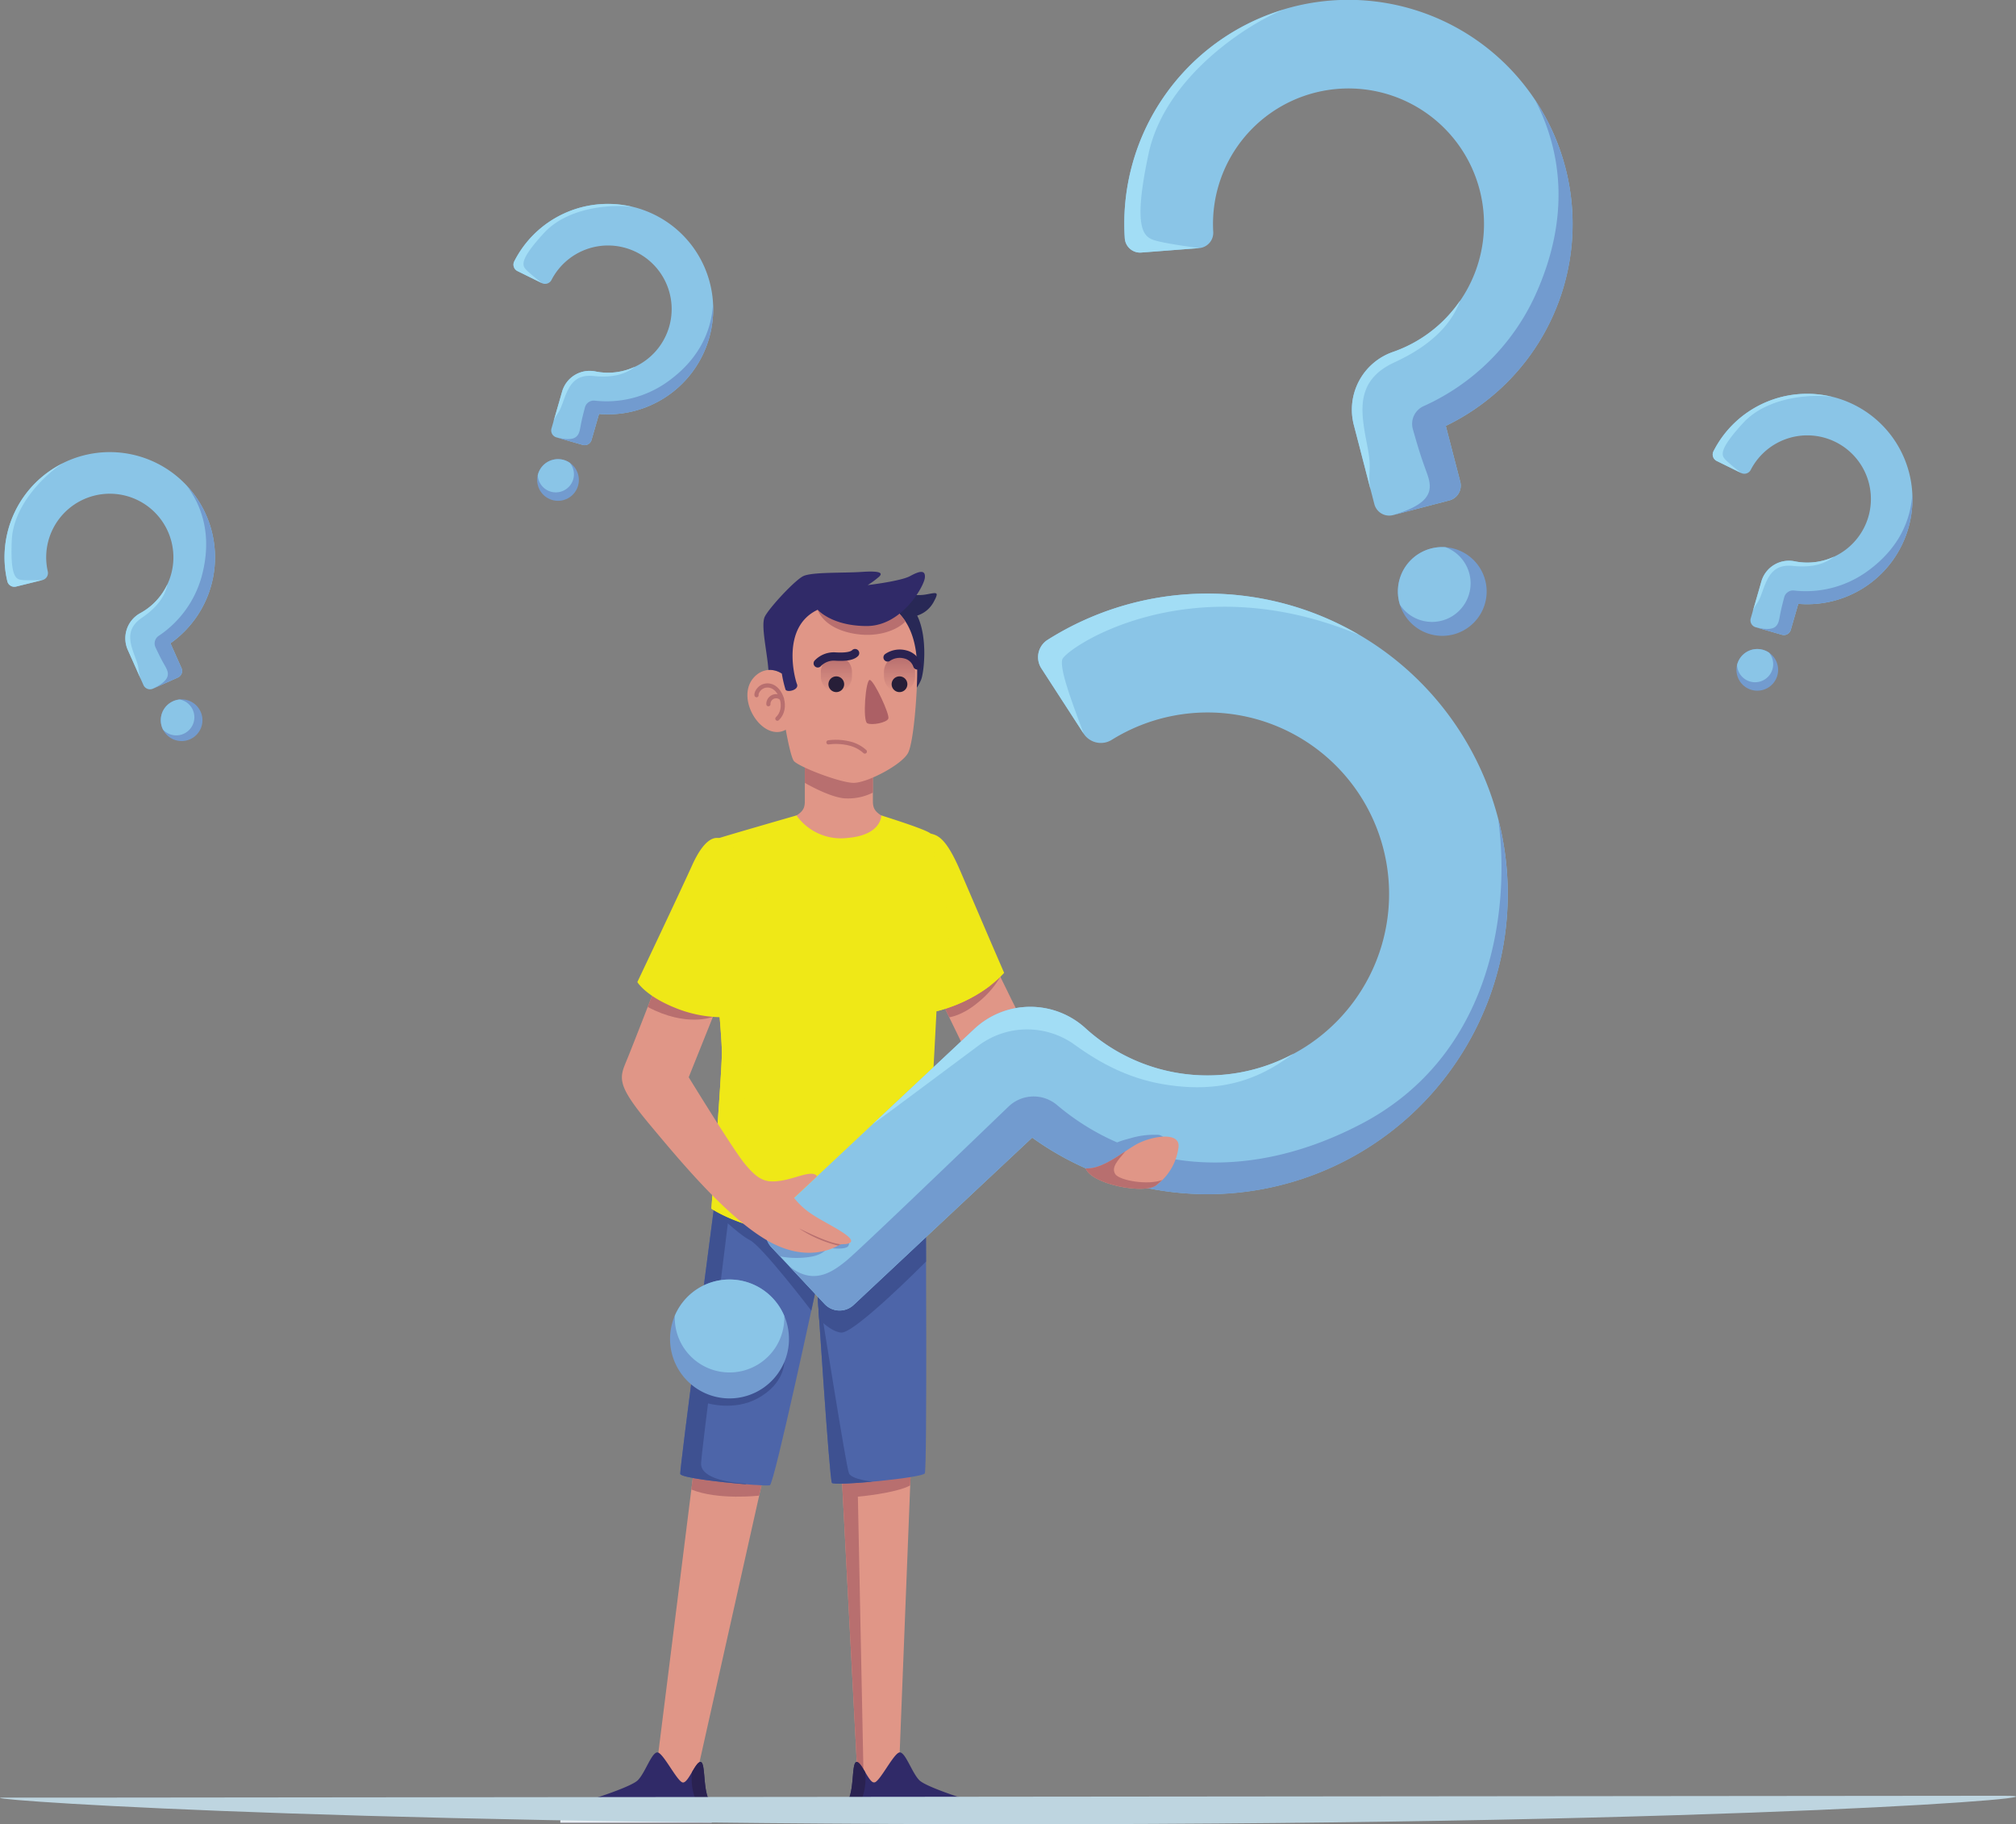 <svg xmlns="http://www.w3.org/2000/svg" xmlns:xlink="http://www.w3.org/1999/xlink" width="483.189" height="437.243" viewBox="0 0 483.189 437.243">
  <rect x="0" y="0" width="483.189" height="437.243" fill="#808080" stroke="none"/>
  <defs>
    <linearGradient id="linear-gradient" x1="0.5" y1="0.016" x2="0.5" y2="0.999" gradientUnits="objectBoundingBox">
      <stop offset="0" stop-color="#b86f6f"/>
      <stop offset="1" stop-color="#e09687"/>
    </linearGradient>
  </defs>
  <g id="Group_52710" data-name="Group 52710" transform="translate(-30.612 -18.238)">
    <g id="Group_52690" data-name="Group 52690" transform="translate(164.92 155.228)">
      <path id="Path_1547" data-name="Path 1547" d="M136.554,201.158s1.626.3,8.485,16.122,15.882,33.08,15.882,33.08l-12.945,8.761-10.108-20.793Z" transform="translate(-47.502 -137.311)" fill="#e09687"/>
      <path id="Path_1548" data-name="Path 1548" d="M152.853,231.737a22.8,22.8,0,0,1-5.327,6.116c-3.83,3.229-6.935,3.58-6.935,3.58l-2.831-5.823Z" transform="translate(-47.394 -134.593)" fill="#b86f6f"/>
      <path id="Path_1549" data-name="Path 1549" d="M136.246,200.193c1.689.437,3.7.91,7.18,9.067,5.753,13.481,10.46,24.32,10.46,24.32s-5.6,6.929-17.64,9.544Z" transform="translate(-47.529 -137.397)" fill="#efe817"/>
      <path id="Path_1550" data-name="Path 1550" d="M151.065,236.243c-2.43,1.761-6.97,2.768-8.325,1.414-1.494-1.494-1.494-3.124-2.445-16a88.665,88.665,0,0,0-4.05-21.466v42.931A35.47,35.47,0,0,0,151.065,236.243Z" transform="translate(-47.529 -137.397)" fill="#efe817"/>
      <path id="Path_1551" data-name="Path 1551" d="M84.664,342.048l-9.147,72.993,9.291,1.67,16.32-72.9Z" transform="translate(-52.928 -124.785)" fill="#e09687"/>
      <path id="Path_1552" data-name="Path 1552" d="M100.41,343.806l-.551,2.47S90,347.428,83.6,344.814l.346-2.766Z" transform="translate(-52.21 -124.786)" fill="#b86f6f"/>
      <path id="Path_1553" data-name="Path 1553" d="M116.792,343.429l3.755,71.63H130.3l2.888-73.216Z" transform="translate(-49.259 -124.804)" fill="#e09687"/>
      <path id="Path_1554" data-name="Path 1554" d="M120.547,415.059h1.406l-1.387-68.512s8.905-.773,12.539-2.686l.079-2.018-16.392,1.586Z" transform="translate(-49.259 -124.804)" fill="#b86f6f"/>
      <path id="Path_1555" data-name="Path 1555" d="M89.172,283.145s-8.132,61.926-8.013,63.23,20.409,3.086,21.478,2.73,11.272-48.057,11.272-48.057,3.01,46.655,3.6,47.486,21.671-1.209,22.265-2.277.247-63.916.247-63.916Z" transform="translate(-52.427 -130.094)" fill="#4d65a9"/>
      <path id="Path_1556" data-name="Path 1556" d="M81.159,346.314c.079.877,9.238,1.965,15.581,2.48l.271-.127c-8.018-.528-11.015-2.593-10.86-4.919S87.82,329.41,87.82,329.41s6.266,1.867,11.881-1.188c6.511-3.543,6.393-8.7,6.393-8.7-9.366,9.342-18.274,5.267-18.274,5.267l5.149-41.766h0l-3.8.06S81.04,345.01,81.159,346.314Z" transform="translate(-52.427 -130.033)" fill="#3e5191"/>
      <path id="Path_1557" data-name="Path 1557" d="M124.574,346.713c-.014,0-4.947-.509-5.638-1.971s-6.123-36.508-7.7-45.221c0,0,3.01,46.655,3.6,47.486C115.109,347.386,119.659,347.165,124.574,346.713Z" transform="translate(-49.753 -128.566)" fill="#3e5191"/>
      <path id="Path_1558" data-name="Path 1558" d="M111.917,307.249c.817-3.766,1.337-6.2,1.337-6.2s.217,3.349.544,8.266c1.441,1.415,3.481,3.059,5.293,3.194,3.137.234,19.44-16.134,20.334-17.035-.026-7.7-.057-13.132-.057-13.132l-50.852.8s5.717,5.713,8.681,7.205S111.917,307.249,111.917,307.249Z" transform="translate(-51.772 -130.094)" fill="#3e5191"/>
      <path id="Path_1559" data-name="Path 1559" d="M120.223,404.745c1.2,0,2.857,4.925,4.168,4.925s4.715-7.127,6.124-7.212,2.966,4.993,4.767,6.713,12.939,5.24,15.232,5.732,3.276,1.879,3.276,4.38H117.6a12.194,12.194,0,0,1,.785-5.854C119.611,410.4,119.026,404.745,120.223,404.745Z" transform="translate(-49.194 -119.415)" fill="#302a68"/>
      <path id="Path_1560" data-name="Path 1560" d="M88.341,404.745c-1.2,0-2.857,4.925-4.168,4.925s-4.715-7.127-6.124-7.212-2.965,4.993-4.767,6.713-12.938,5.24-15.232,5.732-3.275,1.879-3.275,4.38H90.966a12.178,12.178,0,0,0-.785-5.854C88.953,410.4,89.538,404.745,88.341,404.745Z" transform="translate(-54.772 -119.415)" fill="#302a68"/>
      <path id="Path_1561" data-name="Path 1561" d="M84.959,417.353a17.943,17.943,0,0,0-.531-4.274,14.084,14.084,0,0,1-.681-6.07c.726-1.227,1.438-2.451,2.035-2.451,1.2,0,.612,5.655,1.84,8.684a12.147,12.147,0,0,1,.854,4.111Z" transform="translate(-52.205 -119.228)" fill="#2a2251"/>
      <path id="Path_1562" data-name="Path 1562" d="M153.58,416.308H117.52v1.743h36.27A6.58,6.58,0,0,0,153.58,416.308Z" transform="translate(-49.194 -118.184)" fill="#fff"/>
      <path id="Path_1563" data-name="Path 1563" d="M91.043,416.308H54.985a6.081,6.081,0,0,0-.211,1.743H91.043Z" transform="translate(-54.772 -118.184)" fill="#fff"/>
      <path id="Path_1564" data-name="Path 1564" d="M109.265,185.672v8c0,2.593-.873,3.487-8.382,6.169,0,0,2.056,4.47,16.539,4.47s16.539-4.47,16.539-4.47c-7.51-2.682-8.383-3.576-8.383-6.169v-8Z" transform="translate(-50.673 -138.688)" fill="#e09687"/>
      <path id="Path_1565" data-name="Path 1565" d="M108.581,189.342s5.767,3.379,9.427,3.7a13.235,13.235,0,0,0,6.886-1.369v-6H108.581Z" transform="translate(-49.989 -138.688)" fill="#b86f6f"/>
      <path id="Path_1566" data-name="Path 1566" d="M133.663,169.976a12.338,12.338,0,0,0,1.019-1.884c.708-1.682,1.683-10.163-.92-15.422a6.76,6.76,0,0,0,3.953-3.278c1.448-2.669.693-2.212-2.026-1.754-2.668.45-7.426-.506-7.426-.506Z" transform="translate(-48.239 -142.114)" fill="#282856"/>
      <path id="Path_1567" data-name="Path 1567" d="M120.828,147.982c-8.022,0-16.634,2.124-16.634,18.521a4.993,4.993,0,0,0-5.661,0c-3.417,2.424-3.067,6.842-1.18,10.028s5.072,4.953,7.786,3.42c0,0,1.062,6.135,1.888,7.433s11.088,5.308,14.392,5.308,11.8-4.483,13.094-7.314,2.123-13.921,2.123-19.347S135.928,147.982,120.828,147.982Z" transform="translate(-51.112 -142.039)" fill="#e09687"/>
      <path id="Path_1568" data-name="Path 1568" d="M129.723,161.162h0A3.726,3.726,0,0,0,126,164.888v1.15a3.726,3.726,0,0,0,3.726,3.726h0a3.726,3.726,0,0,0,3.727-3.726v-1.15A3.726,3.726,0,0,0,129.723,161.162Z" transform="translate(-48.44 -140.867)" fill="url(#linear-gradient)"/>
      <path id="Path_1569" data-name="Path 1569" d="M115.835,161.162h0a3.726,3.726,0,0,0-3.726,3.726v1.15a3.726,3.726,0,0,0,3.726,3.726h0a3.727,3.727,0,0,0,3.727-3.726v-1.15A3.727,3.727,0,0,0,115.835,161.162Z" transform="translate(-49.675 -140.867)" fill="url(#linear-gradient)"/>
      <path id="Path_1570" data-name="Path 1570" d="M119.452,147.982a22.332,22.332,0,0,0-8.035,1.22v2s1.112,4.082,7.856,5.566,11.646-1.048,13.153-2.779C130.229,150.613,126.342,147.982,119.452,147.982Z" transform="translate(-49.736 -142.039)" fill="#b86f6f"/>
      <path id="Path_1571" data-name="Path 1571" d="M103.881,166.988a28.116,28.116,0,0,0,.883,3.834c.36.766,3.318.118,2.741-1.325s-3.822-13.7,4.975-17.813c0,0,3.318,3.9,11.756,3.9s13.7-9.52,13.918-11.539-1.3-1.658-3.533-.432-10.168,2.163-10.168,2.163a20.125,20.125,0,0,0,2.74-2.019c1.082-1.009-.108-1.418-4.182-1.144-4.418.3-11.611,0-13.891.96-1.938.816-8.248,7.613-9.322,9.763-1.012,2.026.579,8.5.862,12.768A5.35,5.35,0,0,1,103.881,166.988Z" transform="translate(-50.799 -142.524)" fill="#302a68"/>
      <path id="Path_1572" data-name="Path 1572" d="M120.738,201.6a13.079,13.079,0,0,1-12.272-5.389S91.729,201.02,89.33,201.82s-2.285,4.112-1.371,17.247,2.626,29.469,2.626,34.037-2.512,37.352-2.512,37.352,9.366,6.509,26.614,6.509S139.473,290,139.473,290s2.4-42.6,2.969-55.511-.94-33.045-1.85-33.94c-1.019-1-11.8-4.338-11.8-4.338S128.919,200.9,120.738,201.6Z" transform="translate(-51.875 -137.751)" fill="#efe817"/>
      <path id="Path_1573" data-name="Path 1573" d="M103.1,288.687c-3.5-3.667-6.324-10.927-6.9-20.935-.678-11.87-.2-21.04.464-24.471,1.479-7.6,2.808-11.824,4.418-14.013s4.441-6.147,3.836-6.282-3.836,2.959-3.836,2.959a26.022,26.022,0,0,0,0-7.933,15.635,15.635,0,0,0-2.994-7.053c1.457,3.695.752,10.081.752,10.081l-11.109-6.028c.058.865.121,1.774.188,2.744.914,13.135,2.626,29.469,2.626,34.037s-2.512,37.352-2.512,37.352,9.366,6.509,26.614,6.509a54.149,54.149,0,0,0,11.492-1.164C114.6,294.55,105.285,290.974,103.1,288.687Z" transform="translate(-51.842 -136.44)" fill="#efe817"/>
      <g id="Group_52689" data-name="Group 52689" transform="translate(26.291 5.294)">
        <path id="Path_1574" data-name="Path 1574" d="M213.354,147.778a71.612,71.612,0,0,0-45.819,10.685,4.919,4.919,0,0,0-1.5,6.831l10.136,15.657a4.936,4.936,0,0,0,6.779,1.453,43.5,43.5,0,1,1-6.394,69.1,19.611,19.611,0,0,0-26.608.238l-5.5,5.151-42.9,40.2a4.913,4.913,0,0,0-.227,6.945l12.766,13.627a4.914,4.914,0,0,0,6.945.225l42.807-40.109a71.964,71.964,0,1,0,49.51-130Z" transform="translate(-77.043 -147.385)" fill="#8ac5e7"/>
        <path id="Path_1575" data-name="Path 1575" d="M101.325,292.123l2.063,2.2a21.047,21.047,0,0,0,7.584.06c2.989-.56,3.8-2.117,3.8-2.117s4.546.685,5.045-.532-.623-1.336-2.741-2.4c0,0-7.682-5.374-11.463-7.969l-4.062,3.806A4.913,4.913,0,0,0,101.325,292.123Z" transform="translate(-77.043 -135.473)" fill="#729bcf"/>
        <path id="Path_1576" data-name="Path 1576" d="M277.361,214.827a71.119,71.119,0,0,0-2.276-17.763c2.88,21.136-1.112,56.509-33,73.095-28.748,14.952-55.131,10.328-72.811-4.659a8.685,8.685,0,0,0-11.61.457c-11.557,11.122-35.9,34.5-38.758,36.844-3.465,2.842-8,6-13.741,1.4l8.468,9.039a4.914,4.914,0,0,0,6.945.225l42.807-40.109a71.926,71.926,0,0,0,113.977-58.534Z" transform="translate(-76.583 -142.969)" fill="#729bcf"/>
        <path id="Path_1577" data-name="Path 1577" d="M181.111,274.556a8.228,8.228,0,0,0,2.984-1,11.743,11.743,0,0,0,3.369-2.751,10.485,10.485,0,0,0,1.05-1.489,3.332,3.332,0,0,0,.423-1.03,1.465,1.465,0,0,0-.18-1.078,2.145,2.145,0,0,0-1.761-.7,19.865,19.865,0,0,0-6.177.8c-1.82.5-3.915,1-5.333,2.308-1.861,1.71.467,3.3,1.98,4.067a6.472,6.472,0,0,0,3.224.9C180.83,274.584,180.97,274.572,181.111,274.556Z" transform="translate(-70.393 -136.796)" fill="#729bcf"/>
        <path id="Path_1578" data-name="Path 1578" d="M78.937,311.863a14.249,14.249,0,1,1,13.483,14.977A14.248,14.248,0,0,1,78.937,311.863Z" transform="translate(-78.917 -133.963)" fill="#729bcf"/>
        <path id="Path_1579" data-name="Path 1579" d="M106.188,308.208c.02-.381.015-.759,0-1.135a14.228,14.228,0,0,0-26.231-.005,13.127,13.127,0,0,0,26.228,1.14Z" transform="translate(-78.825 -133.963)" fill="#8ac5e7"/>
        <path id="Path_1580" data-name="Path 1580" d="M170.846,180.952c-2.435-6.609-5.8-15.244-5.129-17.773s30.2-22.976,71.086-5.927a71.7,71.7,0,0,0-74.6,1.212,4.919,4.919,0,0,0-1.5,6.831Z" transform="translate(-71.715 -147.385)" fill="#a2ddf5"/>
        <path id="Path_1581" data-name="Path 1581" d="M224.448,249.524l0,0a43.411,43.411,0,0,1-49.975-6.1,19.611,19.611,0,0,0-26.608.238l-5.5,5.151L123.493,266.49h0c-.329.309,14.282-10.577,25.374-18.85a19.478,19.478,0,0,1,23.034-.232c5.4,3.894,12.174,7.888,21,9.435C209.2,259.705,218.272,253.983,224.448,249.524Z" transform="translate(-74.954 -139.3)" fill="#a2ddf5"/>
      </g>
      <path id="Path_1582" data-name="Path 1582" d="M170.4,274.527c4.31.269,9.357-4.339,12.5-5.953,3.492-1.793,10.6-3.074,9.691,1.251a13.387,13.387,0,0,1-5.226,8.706C184.689,280.814,171.82,278.407,170.4,274.527Z" transform="translate(-44.493 -131.466)" fill="#e09687"/>
      <path id="Path_1583" data-name="Path 1583" d="M123.014,166.388c-1.041-.313-1.809,9.855-.636,10.387s4.608-.144,5.035-1.1S124.08,166.708,123.014,166.388Z" transform="translate(-48.814 -140.403)" fill="#ac6065"/>
      <path id="Path_1584" data-name="Path 1584" d="M113.777,167.486a1.884,1.884,0,1,1,1.885,1.884A1.885,1.885,0,0,1,113.777,167.486Z" transform="translate(-49.527 -140.472)" fill="#271e38"/>
      <path id="Path_1585" data-name="Path 1585" d="M127.688,167.486a1.885,1.885,0,1,1,1.885,1.884A1.885,1.885,0,0,1,127.688,167.486Z" transform="translate(-48.29 -140.472)" fill="#271e38"/>
      <path id="Path_1586" data-name="Path 1586" d="M120.367,160.482c-.848.871-3,.918-4.647.825a5.324,5.324,0,0,0-4.295,1.621" transform="translate(-49.736 -140.927)" fill="none" stroke="#2a2251" stroke-linecap="round" stroke-miterlimit="10" stroke-width="2"/>
      <path id="Path_1587" data-name="Path 1587" d="M126.8,161.5a5.151,5.151,0,0,1,4.262-.708,4.007,4.007,0,0,1,2.858,2.622" transform="translate(-48.369 -140.917)" fill="none" stroke="#2a2251" stroke-linecap="round" stroke-miterlimit="10" stroke-width="2"/>
      <path id="Path_1588" data-name="Path 1588" d="M113.777,180.137a13.7,13.7,0,0,1,4.895.238,8.38,8.38,0,0,1,3.829,1.962" transform="translate(-49.527 -139.191)" fill="none" stroke="#b86f6f" stroke-linecap="round" stroke-miterlimit="10" stroke-width="1"/>
      <path id="Path_1589" data-name="Path 1589" d="M97.953,169.935c-.16-.744,1.056-2.682,3.192-2.282,2.7.5,4.432,5.443,1.8,7.912" transform="translate(-50.935 -140.295)" fill="none" stroke="#b86f6f" stroke-linecap="round" stroke-miterlimit="10" stroke-width="1"/>
      <path id="Path_1590" data-name="Path 1590" d="M100.563,171.886a1.855,1.855,0,0,1,3.223-1.315" transform="translate(-50.703 -140.084)" fill="none" stroke="#b86f6f" stroke-linecap="round" stroke-miterlimit="10" stroke-width="1"/>
      <path id="Path_1591" data-name="Path 1591" d="M75.542,235.905s-4.75,12.249-5.994,15.269c-1.814,4.4-2.721,5.814,5.319,15.462s18.926,22.636,28.574,28.08c8.355,4.713,14.607,2.354,17.055.872.379-.23,1.174-.1,1.656-.195,4.253-.816-4.995-4.845-8.2-7.071a17.414,17.414,0,0,1-4.374-3.98l5.49-5.144s-.223-.919-2.326-.548-4.473,1.469-7.443,1.716-4.7-.742-7.545-4.205S84.33,255.434,84.33,255.434l5.8-14.479Z" transform="translate(-53.568 -134.222)" fill="#e09687"/>
      <path id="Path_1592" data-name="Path 1592" d="M89.624,240.955S83.3,243.538,74,238.585l1.041-2.68Z" transform="translate(-53.063 -134.222)" fill="#b86f6f"/>
      <path id="Path_1593" data-name="Path 1593" d="M92.129,201.567c-1.83-1.148-4.454-.124-7.3,6.184s-13.113,27.957-13.113,27.957,1.855,3.216,8.783,6.061a30.183,30.183,0,0,0,12.74,2.351s5.568-17.318,6.68-20.658S101.407,207.381,92.129,201.567Z" transform="translate(-53.266 -137.311)" fill="#efe817"/>
      <path id="Path_1594" data-name="Path 1594" d="M117.419,290.913c-2.844-.083-9.493-3.549-10.077-3.773a29.231,29.231,0,0,0,9.354,4.083A1.415,1.415,0,0,1,117.419,290.913Z" transform="translate(-50.099 -129.667)" fill="#b86f6f"/>
      <path id="Path_1595" data-name="Path 1595" d="M187.365,278.244c.488-.416.939-.818,1.358-1.224l-.012,0c-3.322,1.31-10.274.134-11.236-1.431s.481-3.128,2.457-5.46c-2.9,1.933-6.407,4.3-9.533,4.107C171.82,278.12,184.689,280.527,187.365,278.244Z" transform="translate(-44.493 -131.179)" fill="#b86f6f"/>
      <path id="Path_1596" data-name="Path 1596" d="M121.045,417.353a17.943,17.943,0,0,1,.531-4.274,14.084,14.084,0,0,0,.681-6.07c-.725-1.227-1.437-2.451-2.035-2.451-1.2,0-.612,5.655-1.84,8.684a12.173,12.173,0,0,0-.854,4.111Z" transform="translate(-49.193 -119.228)" fill="#2a2251"/>
      <path id="Path_1597" data-name="Path 1597" d="M117.528,417.108v.872H153.79a6.5,6.5,0,0,0-.046-.872Z" transform="translate(-49.193 -118.112)" fill="#e7edf2"/>
      <path id="Path_1598" data-name="Path 1598" d="M91.043,417.108v.872H54.773a6.5,6.5,0,0,1,.045-.872Z" transform="translate(-54.772 -118.112)" fill="#e7edf2"/>
    </g>
    <g id="Group_52703" data-name="Group 52703" transform="translate(441.111 112.629)">
      <g id="Group_52702" data-name="Group 52702">
        <path id="Path_1708" data-name="Path 1708" d="M419.648,111.238a25.1,25.1,0,0,0-11.866,11.448,1.723,1.723,0,0,0,.775,2.325l5.864,2.89a1.73,1.73,0,0,0,2.3-.781,15.246,15.246,0,1,1,10.492,21.939,6.872,6.872,0,0,0-7.962,4.853l-.728,2.537-1.816,6.284a1.721,1.721,0,0,0,1.179,2.13l6.29,1.806a1.721,1.721,0,0,0,2.13-1.18l1.8-6.239a25.22,25.22,0,1,0-8.462-48.012Z" transform="translate(-407.596 -108.913)" fill="#8ac5e7"/>
        <path id="Path_1709" data-name="Path 1709" d="M413.4,172.415a4.993,4.993,0,1,1,6.748,2.084A4.992,4.992,0,0,1,413.4,172.415Z" transform="translate(-407.132 -103.919)" fill="#729bcf"/>
        <path id="Path_1710" data-name="Path 1710" d="M419.3,172.547a4.337,4.337,0,0,0,1.81-5.864,4.268,4.268,0,0,0-.462-.7,4.987,4.987,0,0,0-7.7,2.965,4.334,4.334,0,0,0,6.356,3.6Z" transform="translate(-407.12 -103.919)" fill="#8ac5e7"/>
      </g>
      <path id="Path_1711" data-name="Path 1711" d="M425.465,163.534l1.8-6.239A25.185,25.185,0,0,0,454.594,130.9c-.375,6.361-3.213,13.325-11.224,18.908a25.15,25.15,0,0,1-17.111,4.3,2.184,2.184,0,0,0-2.364,1.613c-.844,3.171-.916,3.832-1.193,5.222-.378,1.9-1.325,3.043-5.655,1.959l6.29,1.806A1.722,1.722,0,0,0,425.465,163.534Z" transform="translate(-406.755 -106.958)" fill="#729bcf"/>
      <path id="Path_1712" data-name="Path 1712" d="M414.9,115.888c6.075-6.6,17.241-6.893,21.293-6.245a25.129,25.129,0,0,0-28.416,13.042,1.723,1.723,0,0,0,.775,2.325l5.864,2.89s-2.826-2.209-3.752-3.184S408.819,122.5,414.9,115.888Z" transform="translate(-407.596 -108.913)" fill="#a2ddf5"/>
      <path id="Path_1713" data-name="Path 1713" d="M435.9,144.755a15.173,15.173,0,0,1-9.467,1.117,6.872,6.872,0,0,0-7.962,4.853l-.728,2.537-1.354,4.665c.825-2.141,1.16-1.563,2.152-4.309,1.3-3.586,2.427-7.17,7.475-6.646s8.037-.7,9.885-2.217Z" transform="translate(-406.814 -105.727)" fill="#a2ddf5"/>
    </g>
    <g id="Group_52705" data-name="Group 52705" transform="translate(153.677 67.118)">
      <g id="Group_52704" data-name="Group 52704" transform="translate(0)">
        <path id="Path_1714" data-name="Path 1714" d="M155.682,69.443A25.093,25.093,0,0,0,143.815,80.89a1.723,1.723,0,0,0,.777,2.324l5.863,2.891a1.73,1.73,0,0,0,2.3-.782,15.246,15.246,0,1,1,10.492,21.94,6.872,6.872,0,0,0-7.963,4.852l-.728,2.538-1.815,6.283a1.721,1.721,0,0,0,1.179,2.131l6.289,1.805a1.722,1.722,0,0,0,2.13-1.179l1.8-6.241a25.22,25.22,0,1,0-8.462-48.011Z" transform="translate(-143.629 -67.118)" fill="#8ac5e7"/>
        <path id="Path_1715" data-name="Path 1715" d="M149.428,130.62a4.994,4.994,0,1,1,6.749,2.083A4.993,4.993,0,0,1,149.428,130.62Z" transform="translate(-143.165 -62.124)" fill="#729bcf"/>
        <path id="Path_1716" data-name="Path 1716" d="M155.331,130.751a4.33,4.33,0,0,0,1.347-6.564,4.986,4.986,0,0,0-7.7,2.964,4.332,4.332,0,0,0,6.356,3.6Z" transform="translate(-143.154 -62.124)" fill="#8ac5e7"/>
      </g>
      <path id="Path_1717" data-name="Path 1717" d="M161.5,121.739l1.8-6.241a25.186,25.186,0,0,0,27.324-26.392c-.375,6.361-3.213,13.326-11.225,18.908a25.134,25.134,0,0,1-17.11,4.3,2.187,2.187,0,0,0-2.365,1.613c-.843,3.172-.915,3.833-1.192,5.223-.379,1.9-1.325,3.042-5.655,1.959l6.29,1.805A1.722,1.722,0,0,0,161.5,121.739Z" transform="translate(-142.789 -65.163)" fill="#729bcf"/>
      <path id="Path_1718" data-name="Path 1718" d="M150.938,74.093c6.076-6.6,17.242-6.894,21.295-6.245A25.131,25.131,0,0,0,143.815,80.89a1.723,1.723,0,0,0,.777,2.324l5.863,2.891s-2.825-2.209-3.752-3.184S144.852,80.707,150.938,74.093Z" transform="translate(-143.629 -67.118)" fill="#a2ddf5"/>
      <path id="Path_1719" data-name="Path 1719" d="M171.932,102.959a15.161,15.161,0,0,1-9.466,1.118,6.872,6.872,0,0,0-7.963,4.852l-.728,2.538-1.352,4.664c.825-2.141,1.16-1.561,2.152-4.308,1.3-3.587,2.426-7.172,7.476-6.647s8.036-.7,9.883-2.217Z" transform="translate(-142.848 -63.932)" fill="#a2ddf5"/>
    </g>
    <g id="Group_52707" data-name="Group 52707" transform="translate(31.697 126.611)">
      <g id="Group_52706" data-name="Group 52706">
        <path id="Path_1720" data-name="Path 1720" d="M33.977,136.3a25.1,25.1,0,0,0-1.7,16.4,1.724,1.724,0,0,0,2.092,1.277l6.346-1.567a1.73,1.73,0,0,0,1.256-2.08,15.244,15.244,0,1,1,22.159,10.021,6.871,6.871,0,0,0-2.964,8.841l1.078,2.411,2.659,5.976a1.722,1.722,0,0,0,2.275.869l5.974-2.671a1.721,1.721,0,0,0,.869-2.275l-2.641-5.935a25.22,25.22,0,1,0-37.4-31.269Z" transform="translate(-31.608 -121.754)" fill="#8ac5e7"/>
        <path id="Path_1721" data-name="Path 1721" d="M69.122,185.8a4.994,4.994,0,1,1,6.5-2.754A4.993,4.993,0,0,1,69.122,185.8Z" transform="translate(-28.55 -116.915)" fill="#729bcf"/>
        <path id="Path_1722" data-name="Path 1722" d="M73.729,182.088a4.332,4.332,0,0,0-3.2-5.888,4.985,4.985,0,0,0-3.981,7.229,4.332,4.332,0,0,0,7.18-1.342Z" transform="translate(-28.55 -116.913)" fill="#8ac5e7"/>
      </g>
      <path id="Path_1723" data-name="Path 1723" d="M71.116,172.847l-2.641-5.935a25.185,25.185,0,0,0,3.9-37.788c3.811,5.107,6.127,12.261,3.6,21.693a25.143,25.143,0,0,1-10.314,14.315,2.184,2.184,0,0,0-.77,2.756c1.4,2.969,1.769,3.521,2.452,4.763.933,1.7.947,3.182-3.062,5.142l5.974-2.671A1.721,1.721,0,0,0,71.116,172.847Z" transform="translate(-28.704 -121.099)" fill="#729bcf"/>
      <path id="Path_1724" data-name="Path 1724" d="M33.345,142.7c.393-8.964,8.745-16.38,12.263-18.5a25.13,25.13,0,0,0-13.331,28.281,1.724,1.724,0,0,0,2.092,1.278l6.346-1.567s-3.585.13-4.922-.017S32.952,151.673,33.345,142.7Z" transform="translate(-31.608 -121.536)" fill="#a2ddf5"/>
      <path id="Path_1725" data-name="Path 1725" d="M68.286,150.814a15.183,15.183,0,0,1-6.52,6.954,6.871,6.871,0,0,0-2.964,8.841l1.078,2.411,1.97,4.438c-.747-2.169-.12-1.942-1.129-4.681-1.32-3.578-2.765-7.048,1.435-9.9s5.695-5.713,6.132-8.062Z" transform="translate(-29.244 -119.17)" fill="#a2ddf5"/>
    </g>
    <g id="Group_52709" data-name="Group 52709" transform="translate(300.081 18.238)">
      <g id="Group_52708" data-name="Group 52708">
        <path id="Path_1726" data-name="Path 1726" d="M253.543,103.336a53.459,53.459,0,0,0-9.328,33.863,3.673,3.673,0,0,0,3.946,3.418l13.884-1.065a3.685,3.685,0,0,0,3.37-3.93,32.476,32.476,0,1,1,43.043,28.832,14.639,14.639,0,0,0-9.331,17.538l1.418,5.442,3.491,13.489a3.669,3.669,0,0,0,4.475,2.625L322,200.033a3.67,3.67,0,0,0,2.624-4.475l-3.466-13.395a53.726,53.726,0,1,0-67.617-78.827Z" transform="translate(-244.101 -80.085)" fill="#8ac5e7"/>
        <path id="Path_1727" data-name="Path 1727" d="M309.392,220.213a10.638,10.638,0,1,1,14.632-3.5A10.639,10.639,0,0,1,309.392,220.213Z" transform="translate(-238.748 -69.379)" fill="#729bcf"/>
        <path id="Path_1728" data-name="Path 1728" d="M320.373,214.035a9.23,9.23,0,0,0-4.655-13.5,10.62,10.62,0,0,0-10.9,13.794,9.229,9.229,0,0,0,15.557-.3Z" transform="translate(-238.747 -69.379)" fill="#8ac5e7"/>
      </g>
      <path id="Path_1729" data-name="Path 1729" d="M319.367,193.595,315.9,180.2a53.655,53.655,0,0,0,21.446-78.033c6.217,12.068,8.572,27.914-.057,46.842a53.56,53.56,0,0,1-26.7,26.457,4.655,4.655,0,0,0-2.584,5.523c1.9,6.727,2.48,8.018,3.481,10.868,1.364,3.887.873,7.016-8.239,9.728l13.489-3.516A3.67,3.67,0,0,0,319.367,193.595Z" transform="translate(-238.842 -78.122)" fill="#729bcf"/>
      <path id="Path_1730" data-name="Path 1730" d="M249.9,116.816c3.971-18.7,24.124-31.347,32.257-34.557a53.532,53.532,0,0,0-37.936,54.747,3.672,3.672,0,0,0,3.946,3.418l13.884-1.065s-7.577-.984-10.333-1.765S245.917,135.544,249.9,116.816Z" transform="translate(-244.101 -79.892)" fill="#a2ddf5"/>
      <path id="Path_1731" data-name="Path 1731" d="M320.143,146.251A32.321,32.321,0,0,1,304,158.572a14.64,14.64,0,0,0-9.331,17.538l1.418,5.442,2.583,10.018c-.81-4.821.43-4.123-.731-10.232-1.517-7.982-3.335-15.779,6.491-20.3s13.972-10.006,15.711-14.788Z" transform="translate(-239.648 -74.203)" fill="#a2ddf5"/>
    </g>
    <path id="Path_1732" data-name="Path 1732" d="M56.921,417.945H31.7c-11.505,0,68.465,6.385,243.617,6.385s255.606-6.821,235.454-6.821S56.921,417.945,56.921,417.945Z" transform="translate(0 31.151)" fill="#bed5e0"/>
  </g>
</svg>
